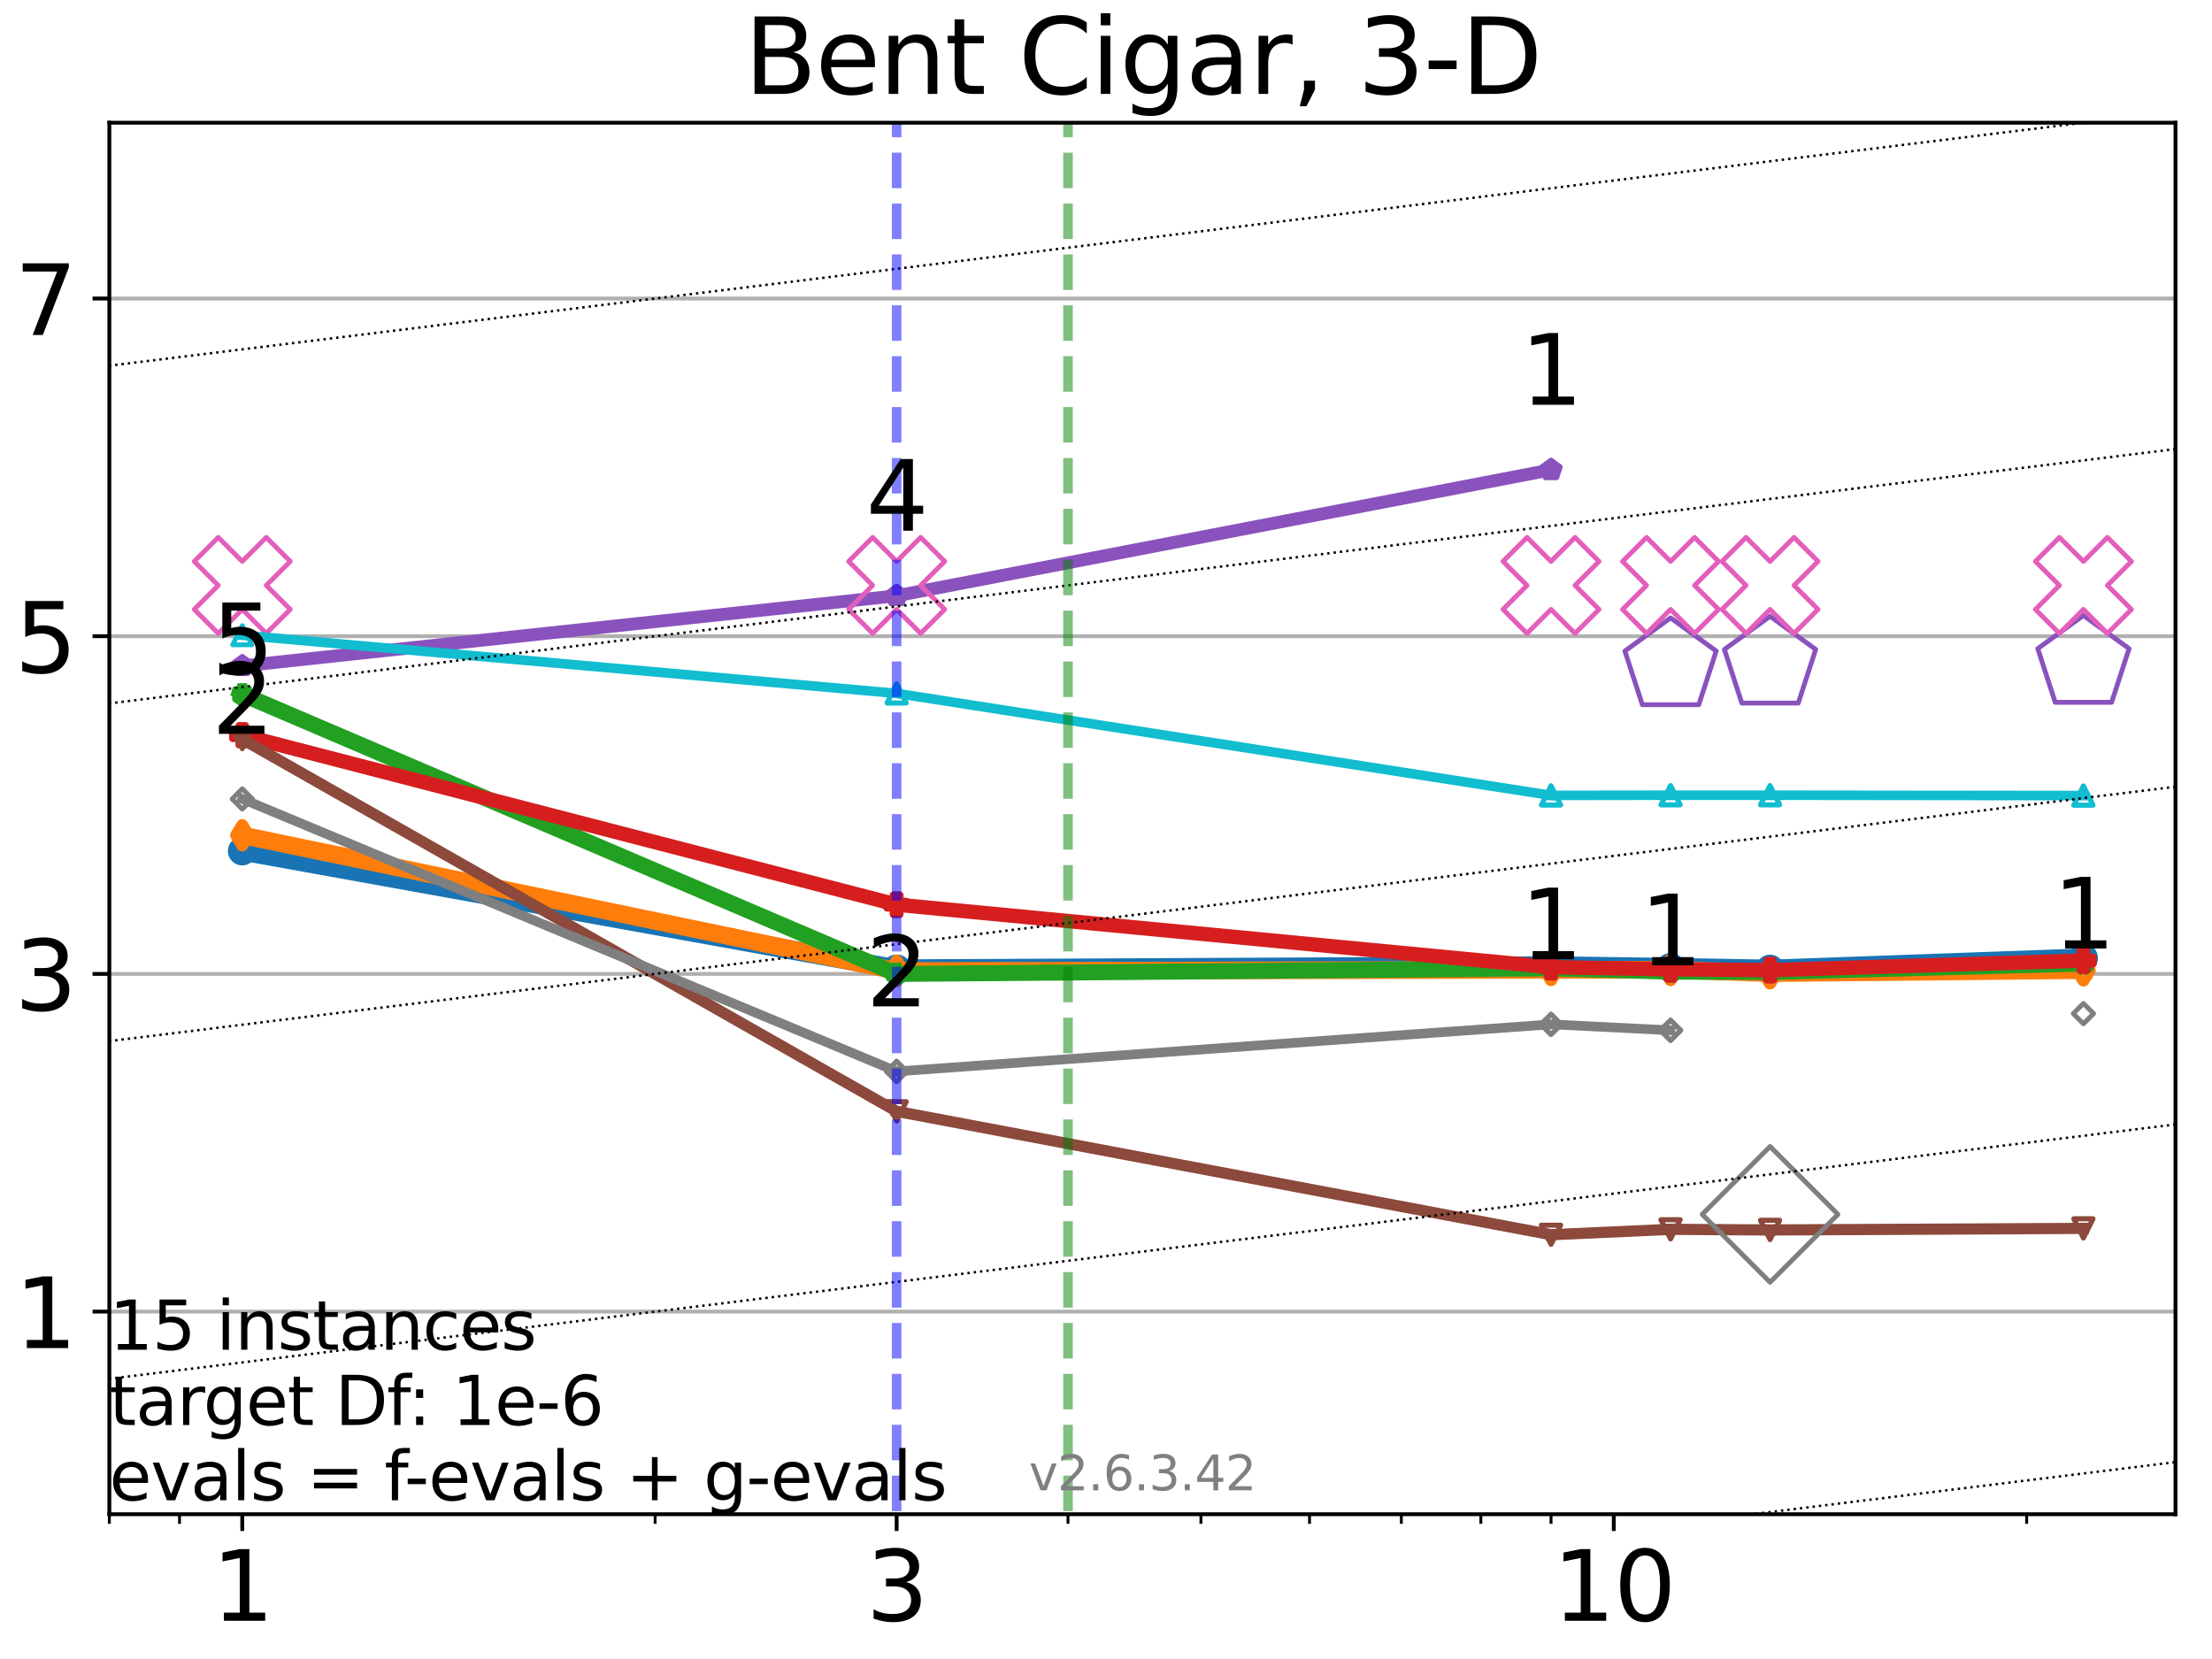 <?xml version="1.0" encoding="utf-8" standalone="no"?>
<!DOCTYPE svg PUBLIC "-//W3C//DTD SVG 1.1//EN"
  "http://www.w3.org/Graphics/SVG/1.1/DTD/svg11.dtd">
<svg xmlns:xlink="http://www.w3.org/1999/xlink" width="460.8pt" height="345.6pt" viewBox="0 0 460.8 345.6" xmlns="http://www.w3.org/2000/svg" version="1.1">
 <defs>
  <style type="text/css">*{stroke-linejoin: round; stroke-linecap: butt}</style>
 </defs>
 <g id="figure_1">
  <g id="patch_1">
   <path d="M 0 345.6 
L 460.8 345.6 
L 460.8 0 
L 0 0 
z
" style="fill: #ffffff"/>
  </g>
  <g id="axes_1">
   <g id="patch_2">
    <path d="M 22.78 315.44 
L 453.192 315.44 
L 453.192 25.56 
L 22.78 25.56 
z
" style="fill: #ffffff"/>
   </g>
   <g id="matplotlib.axis_1">
    <g id="xtick_1">
     <g id="line2d_1">
      <defs>
       <path id="meb39984632" d="M 0 0 
L 0 3.5 
" style="stroke: #000000; stroke-width: 0.8"/>
      </defs>
      <g>
       <use xlink:href="#meb39984632" x="50.468" y="315.44" style="stroke: #000000; stroke-width: 0.8"/>
      </g>
     </g>
     <g id="text_1">
      <!-- 1 -->
      <g transform="translate(44.106 337.637)scale(0.2 -0.2)">
       <defs>
        <path id="DejaVuSans-31" d="M 794 531 
L 1825 531 
L 1825 4091 
L 703 3866 
L 703 4441 
L 1819 4666 
L 2450 4666 
L 2450 531 
L 3481 531 
L 3481 0 
L 794 0 
L 794 531 
z
" transform="scale(0.016)"/>
       </defs>
       <use xlink:href="#DejaVuSans-31"/>
      </g>
     </g>
    </g>
    <g id="xtick_2">
     <g id="line2d_2">
      <g>
       <use xlink:href="#meb39984632" x="186.788" y="315.44" style="stroke: #000000; stroke-width: 0.8"/>
      </g>
     </g>
     <g id="text_2">
      <!-- 3 -->
      <g transform="translate(180.425 337.637)scale(0.2 -0.2)">
       <defs>
        <path id="DejaVuSans-33" d="M 2597 2516 
Q 3050 2419 3304 2112 
Q 3559 1806 3559 1356 
Q 3559 666 3084 287 
Q 2609 -91 1734 -91 
Q 1441 -91 1130 -33 
Q 819 25 488 141 
L 488 750 
Q 750 597 1062 519 
Q 1375 441 1716 441 
Q 2309 441 2620 675 
Q 2931 909 2931 1356 
Q 2931 1769 2642 2001 
Q 2353 2234 1838 2234 
L 1294 2234 
L 1294 2753 
L 1863 2753 
Q 2328 2753 2575 2939 
Q 2822 3125 2822 3475 
Q 2822 3834 2567 4026 
Q 2313 4219 1838 4219 
Q 1578 4219 1281 4162 
Q 984 4106 628 3988 
L 628 4550 
Q 988 4650 1302 4700 
Q 1616 4750 1894 4750 
Q 2613 4750 3031 4423 
Q 3450 4097 3450 3541 
Q 3450 3153 3228 2886 
Q 3006 2619 2597 2516 
z
" transform="scale(0.016)"/>
       </defs>
       <use xlink:href="#DejaVuSans-33"/>
      </g>
     </g>
    </g>
    <g id="xtick_3">
     <g id="line2d_3">
      <g>
       <use xlink:href="#meb39984632" x="336.18" y="315.44" style="stroke: #000000; stroke-width: 0.8"/>
      </g>
     </g>
     <g id="text_3">
      <!-- 10 -->
      <g transform="translate(323.455 337.637)scale(0.2 -0.2)">
       <defs>
        <path id="DejaVuSans-30" d="M 2034 4250 
Q 1547 4250 1301 3770 
Q 1056 3291 1056 2328 
Q 1056 1369 1301 889 
Q 1547 409 2034 409 
Q 2525 409 2770 889 
Q 3016 1369 3016 2328 
Q 3016 3291 2770 3770 
Q 2525 4250 2034 4250 
z
M 2034 4750 
Q 2819 4750 3233 4129 
Q 3647 3509 3647 2328 
Q 3647 1150 3233 529 
Q 2819 -91 2034 -91 
Q 1250 -91 836 529 
Q 422 1150 422 2328 
Q 422 3509 836 4129 
Q 1250 4750 2034 4750 
z
" transform="scale(0.016)"/>
       </defs>
       <use xlink:href="#DejaVuSans-31"/>
       <use xlink:href="#DejaVuSans-30" x="63.623"/>
      </g>
     </g>
    </g>
    <g id="xtick_4">
     <g id="line2d_4">
      <defs>
       <path id="me055f3f92c" d="M 0 0 
L 0 2 
" style="stroke: #000000; stroke-width: 0.6"/>
      </defs>
      <g>
       <use xlink:href="#me055f3f92c" x="22.78" y="315.44" style="stroke: #000000; stroke-width: 0.6"/>
      </g>
     </g>
    </g>
    <g id="xtick_5">
     <g id="line2d_5">
      <g>
       <use xlink:href="#me055f3f92c" x="37.395" y="315.44" style="stroke: #000000; stroke-width: 0.6"/>
      </g>
     </g>
    </g>
    <g id="xtick_6">
     <g id="line2d_6">
      <g>
       <use xlink:href="#me055f3f92c" x="136.476" y="315.44" style="stroke: #000000; stroke-width: 0.6"/>
      </g>
     </g>
    </g>
    <g id="xtick_7">
     <g id="line2d_7">
      <g>
       <use xlink:href="#me055f3f92c" x="222.484" y="315.44" style="stroke: #000000; stroke-width: 0.6"/>
      </g>
     </g>
    </g>
    <g id="xtick_8">
     <g id="line2d_8">
      <g>
       <use xlink:href="#me055f3f92c" x="250.173" y="315.44" style="stroke: #000000; stroke-width: 0.6"/>
      </g>
     </g>
    </g>
    <g id="xtick_9">
     <g id="line2d_9">
      <g>
       <use xlink:href="#me055f3f92c" x="272.796" y="315.44" style="stroke: #000000; stroke-width: 0.6"/>
      </g>
     </g>
    </g>
    <g id="xtick_10">
     <g id="line2d_10">
      <g>
       <use xlink:href="#me055f3f92c" x="291.923" y="315.44" style="stroke: #000000; stroke-width: 0.6"/>
      </g>
     </g>
    </g>
    <g id="xtick_11">
     <g id="line2d_11">
      <g>
       <use xlink:href="#me055f3f92c" x="308.492" y="315.44" style="stroke: #000000; stroke-width: 0.6"/>
      </g>
     </g>
    </g>
    <g id="xtick_12">
     <g id="line2d_12">
      <g>
       <use xlink:href="#me055f3f92c" x="323.107" y="315.44" style="stroke: #000000; stroke-width: 0.6"/>
      </g>
     </g>
    </g>
    <g id="xtick_13">
     <g id="line2d_13">
      <g>
       <use xlink:href="#me055f3f92c" x="422.188" y="315.44" style="stroke: #000000; stroke-width: 0.6"/>
      </g>
     </g>
    </g>
   </g>
   <g id="matplotlib.axis_2">
    <g id="ytick_1">
     <g id="line2d_14">
      <path d="M 22.78 273.232 
L 453.192 273.232 
" clip-path="url(#p621b447b9b)" style="fill: none; stroke: #b0b0b0; stroke-width: 0.8; stroke-linecap: square"/>
     </g>
     <g id="line2d_15">
      <defs>
       <path id="mbc3f4405ce" d="M 0 0 
L -3.5 0 
" style="stroke: #000000; stroke-width: 0.8"/>
      </defs>
      <g>
       <use xlink:href="#mbc3f4405ce" x="22.78" y="273.232" style="stroke: #000000; stroke-width: 0.8"/>
      </g>
     </g>
     <g id="text_4">
      <!-- 1 -->
      <g transform="translate(3.055 280.83)scale(0.2 -0.2)">
       <use xlink:href="#DejaVuSans-31"/>
      </g>
     </g>
    </g>
    <g id="ytick_2">
     <g id="line2d_16">
      <path d="M 22.78 202.884 
L 453.192 202.884 
" clip-path="url(#p621b447b9b)" style="fill: none; stroke: #b0b0b0; stroke-width: 0.8; stroke-linecap: square"/>
     </g>
     <g id="line2d_17">
      <g>
       <use xlink:href="#mbc3f4405ce" x="22.78" y="202.884" style="stroke: #000000; stroke-width: 0.8"/>
      </g>
     </g>
     <g id="text_5">
      <!-- 3 -->
      <g transform="translate(3.055 210.483)scale(0.2 -0.2)">
       <use xlink:href="#DejaVuSans-33"/>
      </g>
     </g>
    </g>
    <g id="ytick_3">
     <g id="line2d_18">
      <path d="M 22.78 132.537 
L 453.192 132.537 
" clip-path="url(#p621b447b9b)" style="fill: none; stroke: #b0b0b0; stroke-width: 0.8; stroke-linecap: square"/>
     </g>
     <g id="line2d_19">
      <g>
       <use xlink:href="#mbc3f4405ce" x="22.78" y="132.537" style="stroke: #000000; stroke-width: 0.8"/>
      </g>
     </g>
     <g id="text_6">
      <!-- 5 -->
      <g transform="translate(3.055 140.135)scale(0.2 -0.2)">
       <defs>
        <path id="DejaVuSans-35" d="M 691 4666 
L 3169 4666 
L 3169 4134 
L 1269 4134 
L 1269 2991 
Q 1406 3038 1543 3061 
Q 1681 3084 1819 3084 
Q 2600 3084 3056 2656 
Q 3513 2228 3513 1497 
Q 3513 744 3044 326 
Q 2575 -91 1722 -91 
Q 1428 -91 1123 -41 
Q 819 9 494 109 
L 494 744 
Q 775 591 1075 516 
Q 1375 441 1709 441 
Q 2250 441 2565 725 
Q 2881 1009 2881 1497 
Q 2881 1984 2565 2268 
Q 2250 2553 1709 2553 
Q 1456 2553 1204 2497 
Q 953 2441 691 2322 
L 691 4666 
z
" transform="scale(0.016)"/>
       </defs>
       <use xlink:href="#DejaVuSans-35"/>
      </g>
     </g>
    </g>
    <g id="ytick_4">
     <g id="line2d_20">
      <path d="M 22.78 62.19 
L 453.192 62.19 
" clip-path="url(#p621b447b9b)" style="fill: none; stroke: #b0b0b0; stroke-width: 0.8; stroke-linecap: square"/>
     </g>
     <g id="line2d_21">
      <g>
       <use xlink:href="#mbc3f4405ce" x="22.78" y="62.19" style="stroke: #000000; stroke-width: 0.8"/>
      </g>
     </g>
     <g id="text_7">
      <!-- 7 -->
      <g transform="translate(3.055 69.788)scale(0.2 -0.2)">
       <defs>
        <path id="DejaVuSans-37" d="M 525 4666 
L 3525 4666 
L 3525 4397 
L 1831 0 
L 1172 0 
L 2766 4134 
L 525 4134 
L 525 4666 
z
" transform="scale(0.016)"/>
       </defs>
       <use xlink:href="#DejaVuSans-37"/>
      </g>
     </g>
    </g>
   </g>
   <g id="line2d_22">
    <path d="M 50.468 177.285 
L 186.788 201.852 
" clip-path="url(#p621b447b9b)" style="fill: none; stroke: #1874b4; stroke-width: 4; stroke-linecap: square"/>
    <defs>
     <path id="mb8291c4fd7" d="M 0 1.5 
C 0.398 1.5 0.779 1.342 1.061 1.061 
C 1.342 0.779 1.5 0.398 1.5 0 
C 1.5 -0.398 1.342 -0.779 1.061 -1.061 
C 0.779 -1.342 0.398 -1.5 0 -1.5 
C -0.398 -1.5 -0.779 -1.342 -1.061 -1.061 
C -1.342 -0.779 -1.5 -0.398 -1.5 0 
C -1.5 0.398 -1.342 0.779 -1.061 1.061 
C -0.779 1.342 -0.398 1.5 0 1.5 
z
" style="stroke: #1874b4; stroke-width: 3"/>
    </defs>
    <g clip-path="url(#p621b447b9b)">
     <use xlink:href="#mb8291c4fd7" x="50.468" y="177.285" style="fill-opacity: 0; stroke: #1874b4; stroke-width: 3"/>
     <use xlink:href="#mb8291c4fd7" x="186.788" y="201.852" style="fill-opacity: 0; stroke: #1874b4; stroke-width: 3"/>
    </g>
   </g>
   <g id="line2d_23">
    <path d="M 186.788 201.852 
L 323.107 201.206 
" clip-path="url(#p621b447b9b)" style="fill: none; stroke: #1874b4; stroke-width: 4; stroke-linecap: square"/>
    <g clip-path="url(#p621b447b9b)">
     <use xlink:href="#mb8291c4fd7" x="186.788" y="201.852" style="fill-opacity: 0; stroke: #1874b4; stroke-width: 3"/>
     <use xlink:href="#mb8291c4fd7" x="323.107" y="201.206" style="fill-opacity: 0; stroke: #1874b4; stroke-width: 3"/>
    </g>
   </g>
   <g id="line2d_24">
    <path d="M 323.107 201.206 
L 348.007 201.551 
" clip-path="url(#p621b447b9b)" style="fill: none; stroke: #1874b4; stroke-width: 4; stroke-linecap: square"/>
    <g clip-path="url(#p621b447b9b)">
     <use xlink:href="#mb8291c4fd7" x="323.107" y="201.206" style="fill-opacity: 0; stroke: #1874b4; stroke-width: 3"/>
     <use xlink:href="#mb8291c4fd7" x="348.007" y="201.551" style="fill-opacity: 0; stroke: #1874b4; stroke-width: 3"/>
    </g>
   </g>
   <g id="line2d_25">
    <path d="M 348.007 201.551 
L 368.735 201.911 
" clip-path="url(#p621b447b9b)" style="fill: none; stroke: #1874b4; stroke-width: 4; stroke-linecap: square"/>
    <g clip-path="url(#p621b447b9b)">
     <use xlink:href="#mb8291c4fd7" x="348.007" y="201.551" style="fill-opacity: 0; stroke: #1874b4; stroke-width: 3"/>
     <use xlink:href="#mb8291c4fd7" x="368.735" y="201.911" style="fill-opacity: 0; stroke: #1874b4; stroke-width: 3"/>
    </g>
   </g>
   <g id="line2d_26">
    <path d="M 368.735 201.911 
L 434.015 199.576 
" clip-path="url(#p621b447b9b)" style="fill: none; stroke: #1874b4; stroke-width: 4; stroke-linecap: square"/>
    <g clip-path="url(#p621b447b9b)">
     <use xlink:href="#mb8291c4fd7" x="368.735" y="201.911" style="fill-opacity: 0; stroke: #1874b4; stroke-width: 3"/>
     <use xlink:href="#mb8291c4fd7" x="434.015" y="199.576" style="fill-opacity: 0; stroke: #1874b4; stroke-width: 3"/>
    </g>
   </g>
   <g id="line2d_27">
    <path d="M 434.015 199.576 
" clip-path="url(#p621b447b9b)" style="fill: none; stroke: #1874b4; stroke-width: 4; stroke-linecap: square"/>
    <g clip-path="url(#p621b447b9b)">
     <use xlink:href="#mb8291c4fd7" x="434.015" y="199.576" style="fill-opacity: 0; stroke: #1874b4; stroke-width: 3"/>
    </g>
   </g>
   <g id="line2d_28"/>
   <g id="line2d_29">
    <path d="M 50.468 174.01 
L 186.788 202.282 
" clip-path="url(#p621b447b9b)" style="fill: none; stroke: #ff7d0b; stroke-width: 3.667; stroke-linecap: square"/>
    <defs>
     <path id="md1a8d2b155" d="M 0 2.121 
L 1.273 0 
L 0 -2.121 
L -1.273 0 
z
" style="stroke: #ff7d0b; stroke-width: 2.5; stroke-linejoin: miter"/>
    </defs>
    <g clip-path="url(#p621b447b9b)">
     <use xlink:href="#md1a8d2b155" x="50.468" y="174.01" style="fill-opacity: 0; stroke: #ff7d0b; stroke-width: 2.5; stroke-linejoin: miter"/>
     <use xlink:href="#md1a8d2b155" x="186.788" y="202.282" style="fill-opacity: 0; stroke: #ff7d0b; stroke-width: 2.5; stroke-linejoin: miter"/>
    </g>
   </g>
   <g id="line2d_30">
    <path d="M 186.788 202.282 
L 323.107 202.03 
" clip-path="url(#p621b447b9b)" style="fill: none; stroke: #ff7d0b; stroke-width: 3.667; stroke-linecap: square"/>
    <g clip-path="url(#p621b447b9b)">
     <use xlink:href="#md1a8d2b155" x="186.788" y="202.282" style="fill-opacity: 0; stroke: #ff7d0b; stroke-width: 2.5; stroke-linejoin: miter"/>
     <use xlink:href="#md1a8d2b155" x="323.107" y="202.03" style="fill-opacity: 0; stroke: #ff7d0b; stroke-width: 2.5; stroke-linejoin: miter"/>
    </g>
   </g>
   <g id="line2d_31">
    <path d="M 323.107 202.03 
L 348.007 202.037 
" clip-path="url(#p621b447b9b)" style="fill: none; stroke: #ff7d0b; stroke-width: 3.667; stroke-linecap: square"/>
    <g clip-path="url(#p621b447b9b)">
     <use xlink:href="#md1a8d2b155" x="323.107" y="202.03" style="fill-opacity: 0; stroke: #ff7d0b; stroke-width: 2.5; stroke-linejoin: miter"/>
     <use xlink:href="#md1a8d2b155" x="348.007" y="202.037" style="fill-opacity: 0; stroke: #ff7d0b; stroke-width: 2.5; stroke-linejoin: miter"/>
    </g>
   </g>
   <g id="line2d_32">
    <path d="M 348.007 202.037 
L 368.735 202.731 
" clip-path="url(#p621b447b9b)" style="fill: none; stroke: #ff7d0b; stroke-width: 3.667; stroke-linecap: square"/>
    <g clip-path="url(#p621b447b9b)">
     <use xlink:href="#md1a8d2b155" x="348.007" y="202.037" style="fill-opacity: 0; stroke: #ff7d0b; stroke-width: 2.5; stroke-linejoin: miter"/>
     <use xlink:href="#md1a8d2b155" x="368.735" y="202.731" style="fill-opacity: 0; stroke: #ff7d0b; stroke-width: 2.5; stroke-linejoin: miter"/>
    </g>
   </g>
   <g id="line2d_33">
    <path d="M 368.735 202.731 
L 434.015 202.1 
" clip-path="url(#p621b447b9b)" style="fill: none; stroke: #ff7d0b; stroke-width: 3.667; stroke-linecap: square"/>
    <g clip-path="url(#p621b447b9b)">
     <use xlink:href="#md1a8d2b155" x="368.735" y="202.731" style="fill-opacity: 0; stroke: #ff7d0b; stroke-width: 2.5; stroke-linejoin: miter"/>
     <use xlink:href="#md1a8d2b155" x="434.015" y="202.1" style="fill-opacity: 0; stroke: #ff7d0b; stroke-width: 2.5; stroke-linejoin: miter"/>
    </g>
   </g>
   <g id="line2d_34">
    <path d="M 434.015 202.1 
" clip-path="url(#p621b447b9b)" style="fill: none; stroke: #ff7d0b; stroke-width: 3.667; stroke-linecap: square"/>
    <g clip-path="url(#p621b447b9b)">
     <use xlink:href="#md1a8d2b155" x="434.015" y="202.1" style="fill-opacity: 0; stroke: #ff7d0b; stroke-width: 2.5; stroke-linejoin: miter"/>
    </g>
   </g>
   <g id="line2d_35"/>
   <g id="line2d_36">
    <path d="M 50.468 144.633 
L 186.788 202.894 
" clip-path="url(#p621b447b9b)" style="fill: none; stroke: #22a022; stroke-width: 3.333; stroke-linecap: square"/>
    <defs>
     <path id="ma63ac33057" d="M 0 -2 
L -0.449 -0.618 
L -1.902 -0.618 
L -0.727 0.236 
L -1.176 1.618 
L -0 0.764 
L 1.176 1.618 
L 0.727 0.236 
L 1.902 -0.618 
L 0.449 -0.618 
z
" style="stroke: #22a022; stroke-width: 2; stroke-linejoin: bevel"/>
    </defs>
    <g clip-path="url(#p621b447b9b)">
     <use xlink:href="#ma63ac33057" x="50.468" y="144.633" style="fill-opacity: 0; stroke: #22a022; stroke-width: 2; stroke-linejoin: bevel"/>
     <use xlink:href="#ma63ac33057" x="186.788" y="202.894" style="fill-opacity: 0; stroke: #22a022; stroke-width: 2; stroke-linejoin: bevel"/>
    </g>
   </g>
   <g id="line2d_37">
    <path d="M 186.788 202.894 
L 323.107 201.722 
" clip-path="url(#p621b447b9b)" style="fill: none; stroke: #22a022; stroke-width: 3.333; stroke-linecap: square"/>
    <g clip-path="url(#p621b447b9b)">
     <use xlink:href="#ma63ac33057" x="186.788" y="202.894" style="fill-opacity: 0; stroke: #22a022; stroke-width: 2; stroke-linejoin: bevel"/>
     <use xlink:href="#ma63ac33057" x="323.107" y="201.722" style="fill-opacity: 0; stroke: #22a022; stroke-width: 2; stroke-linejoin: bevel"/>
    </g>
   </g>
   <g id="line2d_38">
    <path d="M 323.107 201.722 
L 348.007 202.413 
" clip-path="url(#p621b447b9b)" style="fill: none; stroke: #22a022; stroke-width: 3.333; stroke-linecap: square"/>
    <g clip-path="url(#p621b447b9b)">
     <use xlink:href="#ma63ac33057" x="323.107" y="201.722" style="fill-opacity: 0; stroke: #22a022; stroke-width: 2; stroke-linejoin: bevel"/>
     <use xlink:href="#ma63ac33057" x="348.007" y="202.413" style="fill-opacity: 0; stroke: #22a022; stroke-width: 2; stroke-linejoin: bevel"/>
    </g>
   </g>
   <g id="line2d_39">
    <path d="M 348.007 202.413 
L 368.735 202.477 
" clip-path="url(#p621b447b9b)" style="fill: none; stroke: #22a022; stroke-width: 3.333; stroke-linecap: square"/>
    <g clip-path="url(#p621b447b9b)">
     <use xlink:href="#ma63ac33057" x="348.007" y="202.413" style="fill-opacity: 0; stroke: #22a022; stroke-width: 2; stroke-linejoin: bevel"/>
     <use xlink:href="#ma63ac33057" x="368.735" y="202.477" style="fill-opacity: 0; stroke: #22a022; stroke-width: 2; stroke-linejoin: bevel"/>
    </g>
   </g>
   <g id="line2d_40">
    <path d="M 368.735 202.477 
L 434.015 200.713 
" clip-path="url(#p621b447b9b)" style="fill: none; stroke: #22a022; stroke-width: 3.333; stroke-linecap: square"/>
    <g clip-path="url(#p621b447b9b)">
     <use xlink:href="#ma63ac33057" x="368.735" y="202.477" style="fill-opacity: 0; stroke: #22a022; stroke-width: 2; stroke-linejoin: bevel"/>
     <use xlink:href="#ma63ac33057" x="434.015" y="200.713" style="fill-opacity: 0; stroke: #22a022; stroke-width: 2; stroke-linejoin: bevel"/>
    </g>
   </g>
   <g id="line2d_41">
    <path d="M 434.015 200.713 
" clip-path="url(#p621b447b9b)" style="fill: none; stroke: #22a022; stroke-width: 3.333; stroke-linecap: square"/>
    <g clip-path="url(#p621b447b9b)">
     <use xlink:href="#ma63ac33057" x="434.015" y="200.713" style="fill-opacity: 0; stroke: #22a022; stroke-width: 2; stroke-linejoin: bevel"/>
    </g>
   </g>
   <g id="line2d_42"/>
   <g id="line2d_43">
    <path d="M 50.468 153.173 
L 186.788 188.461 
" clip-path="url(#p621b447b9b)" style="fill: none; stroke: #d61e1f; stroke-width: 3; stroke-linecap: square"/>
    <defs>
     <path id="m9ce6eec7f1" d="M -0.667 2 
L 0.667 2 
L 0.667 0.667 
L 2 0.667 
L 2 -0.667 
L 0.667 -0.667 
L 0.667 -2 
L -0.667 -2 
L -0.667 -0.667 
L -2 -0.667 
L -2 0.667 
L -0.667 0.667 
z
" style="stroke: #d61e1f; stroke-width: 1.5; stroke-linejoin: miter"/>
    </defs>
    <g clip-path="url(#p621b447b9b)">
     <use xlink:href="#m9ce6eec7f1" x="50.468" y="153.173" style="fill-opacity: 0; stroke: #d61e1f; stroke-width: 1.5; stroke-linejoin: miter"/>
     <use xlink:href="#m9ce6eec7f1" x="186.788" y="188.461" style="fill-opacity: 0; stroke: #d61e1f; stroke-width: 1.5; stroke-linejoin: miter"/>
    </g>
   </g>
   <g id="line2d_44">
    <path d="M 186.788 188.461 
L 323.107 201.484 
" clip-path="url(#p621b447b9b)" style="fill: none; stroke: #d61e1f; stroke-width: 3; stroke-linecap: square"/>
    <g clip-path="url(#p621b447b9b)">
     <use xlink:href="#m9ce6eec7f1" x="186.788" y="188.461" style="fill-opacity: 0; stroke: #d61e1f; stroke-width: 1.5; stroke-linejoin: miter"/>
     <use xlink:href="#m9ce6eec7f1" x="323.107" y="201.484" style="fill-opacity: 0; stroke: #d61e1f; stroke-width: 1.5; stroke-linejoin: miter"/>
    </g>
   </g>
   <g id="line2d_45">
    <path d="M 323.107 201.484 
L 348.007 201.923 
" clip-path="url(#p621b447b9b)" style="fill: none; stroke: #d61e1f; stroke-width: 3; stroke-linecap: square"/>
    <g clip-path="url(#p621b447b9b)">
     <use xlink:href="#m9ce6eec7f1" x="323.107" y="201.484" style="fill-opacity: 0; stroke: #d61e1f; stroke-width: 1.5; stroke-linejoin: miter"/>
     <use xlink:href="#m9ce6eec7f1" x="348.007" y="201.923" style="fill-opacity: 0; stroke: #d61e1f; stroke-width: 1.5; stroke-linejoin: miter"/>
    </g>
   </g>
   <g id="line2d_46">
    <path d="M 348.007 201.923 
L 368.735 202.099 
" clip-path="url(#p621b447b9b)" style="fill: none; stroke: #d61e1f; stroke-width: 3; stroke-linecap: square"/>
    <g clip-path="url(#p621b447b9b)">
     <use xlink:href="#m9ce6eec7f1" x="348.007" y="201.923" style="fill-opacity: 0; stroke: #d61e1f; stroke-width: 1.5; stroke-linejoin: miter"/>
     <use xlink:href="#m9ce6eec7f1" x="368.735" y="202.099" style="fill-opacity: 0; stroke: #d61e1f; stroke-width: 1.5; stroke-linejoin: miter"/>
    </g>
   </g>
   <g id="line2d_47">
    <path d="M 368.735 202.099 
L 434.015 200.107 
" clip-path="url(#p621b447b9b)" style="fill: none; stroke: #d61e1f; stroke-width: 3; stroke-linecap: square"/>
    <g clip-path="url(#p621b447b9b)">
     <use xlink:href="#m9ce6eec7f1" x="368.735" y="202.099" style="fill-opacity: 0; stroke: #d61e1f; stroke-width: 1.5; stroke-linejoin: miter"/>
     <use xlink:href="#m9ce6eec7f1" x="434.015" y="200.107" style="fill-opacity: 0; stroke: #d61e1f; stroke-width: 1.5; stroke-linejoin: miter"/>
    </g>
   </g>
   <g id="line2d_48">
    <path d="M 434.015 200.107 
" clip-path="url(#p621b447b9b)" style="fill: none; stroke: #d61e1f; stroke-width: 3; stroke-linecap: square"/>
    <g clip-path="url(#p621b447b9b)">
     <use xlink:href="#m9ce6eec7f1" x="434.015" y="200.107" style="fill-opacity: 0; stroke: #d61e1f; stroke-width: 1.5; stroke-linejoin: miter"/>
    </g>
   </g>
   <g id="line2d_49"/>
   <g id="line2d_50">
    <path d="M 50.468 138.719 
L 186.788 124.109 
" clip-path="url(#p621b447b9b)" style="fill: none; stroke: #8a52bd; stroke-width: 2.667; stroke-linecap: square"/>
    <defs>
     <path id="m9dea02e14c" d="M 0 -2 
L -1.902 -0.618 
L -1.176 1.618 
L 1.176 1.618 
L 1.902 -0.618 
z
" style="stroke: #8a52bd; stroke-linejoin: miter"/>
    </defs>
    <g clip-path="url(#p621b447b9b)">
     <use xlink:href="#m9dea02e14c" x="50.468" y="138.719" style="fill-opacity: 0; stroke: #8a52bd; stroke-linejoin: miter"/>
     <use xlink:href="#m9dea02e14c" x="186.788" y="124.109" style="fill-opacity: 0; stroke: #8a52bd; stroke-linejoin: miter"/>
    </g>
   </g>
   <g id="line2d_51">
    <path d="M 186.788 124.109 
L 323.107 97.871 
" clip-path="url(#p621b447b9b)" style="fill: none; stroke: #8a52bd; stroke-width: 2.667; stroke-linecap: square"/>
    <g clip-path="url(#p621b447b9b)">
     <use xlink:href="#m9dea02e14c" x="186.788" y="124.109" style="fill-opacity: 0; stroke: #8a52bd; stroke-linejoin: miter"/>
     <use xlink:href="#m9dea02e14c" x="323.107" y="97.871" style="fill-opacity: 0; stroke: #8a52bd; stroke-linejoin: miter"/>
    </g>
   </g>
   <g id="line2d_52">
    <path d="M 323.107 97.871 
" clip-path="url(#p621b447b9b)" style="fill: none; stroke: #8a52bd; stroke-width: 2.667; stroke-linecap: square"/>
    <g clip-path="url(#p621b447b9b)">
     <use xlink:href="#m9dea02e14c" x="323.107" y="97.871" style="fill-opacity: 0; stroke: #8a52bd; stroke-linejoin: miter"/>
    </g>
   </g>
   <g id="line2d_53">
    <defs>
     <path id="m6ec76d1743" d="M 0 -10 
L -9.511 -3.09 
L -5.878 8.09 
L 5.878 8.09 
L 9.511 -3.09 
z
" style="stroke: #8a52bd; stroke-linejoin: miter"/>
    </defs>
    <g clip-path="url(#p621b447b9b)">
     <use xlink:href="#m6ec76d1743" x="348.007" y="138.715" style="fill-opacity: 0; stroke: #8a52bd; stroke-linejoin: miter"/>
     <use xlink:href="#m6ec76d1743" x="368.735" y="138.379" style="fill-opacity: 0; stroke: #8a52bd; stroke-linejoin: miter"/>
     <use xlink:href="#m6ec76d1743" x="434.015" y="138.21" style="fill-opacity: 0; stroke: #8a52bd; stroke-linejoin: miter"/>
    </g>
   </g>
   <g id="line2d_54"/>
   <g id="line2d_55">
    <path d="M 50.468 153.996 
L 186.788 231.513 
" clip-path="url(#p621b447b9b)" style="fill: none; stroke: #8c493c; stroke-width: 2.333; stroke-linecap: square"/>
    <defs>
     <path id="mccc8eab64a" d="M -0 2 
L 2 -2 
L -2 -2 
z
" style="stroke: #8c493c; stroke-linejoin: miter"/>
    </defs>
    <g clip-path="url(#p621b447b9b)">
     <use xlink:href="#mccc8eab64a" x="50.468" y="153.996" style="fill-opacity: 0; stroke: #8c493c; stroke-linejoin: miter"/>
     <use xlink:href="#mccc8eab64a" x="186.788" y="231.513" style="fill-opacity: 0; stroke: #8c493c; stroke-linejoin: miter"/>
    </g>
   </g>
   <g id="line2d_56">
    <path d="M 186.788 231.513 
L 323.107 257.215 
" clip-path="url(#p621b447b9b)" style="fill: none; stroke: #8c493c; stroke-width: 2.333; stroke-linecap: square"/>
    <g clip-path="url(#p621b447b9b)">
     <use xlink:href="#mccc8eab64a" x="186.788" y="231.513" style="fill-opacity: 0; stroke: #8c493c; stroke-linejoin: miter"/>
     <use xlink:href="#mccc8eab64a" x="323.107" y="257.215" style="fill-opacity: 0; stroke: #8c493c; stroke-linejoin: miter"/>
    </g>
   </g>
   <g id="line2d_57">
    <path d="M 323.107 257.215 
L 348.007 256.092 
" clip-path="url(#p621b447b9b)" style="fill: none; stroke: #8c493c; stroke-width: 2.333; stroke-linecap: square"/>
    <g clip-path="url(#p621b447b9b)">
     <use xlink:href="#mccc8eab64a" x="323.107" y="257.215" style="fill-opacity: 0; stroke: #8c493c; stroke-linejoin: miter"/>
     <use xlink:href="#mccc8eab64a" x="348.007" y="256.092" style="fill-opacity: 0; stroke: #8c493c; stroke-linejoin: miter"/>
    </g>
   </g>
   <g id="line2d_58">
    <path d="M 348.007 256.092 
L 368.735 256.225 
" clip-path="url(#p621b447b9b)" style="fill: none; stroke: #8c493c; stroke-width: 2.333; stroke-linecap: square"/>
    <g clip-path="url(#p621b447b9b)">
     <use xlink:href="#mccc8eab64a" x="348.007" y="256.092" style="fill-opacity: 0; stroke: #8c493c; stroke-linejoin: miter"/>
     <use xlink:href="#mccc8eab64a" x="368.735" y="256.225" style="fill-opacity: 0; stroke: #8c493c; stroke-linejoin: miter"/>
    </g>
   </g>
   <g id="line2d_59">
    <path d="M 368.735 256.225 
L 434.015 255.894 
" clip-path="url(#p621b447b9b)" style="fill: none; stroke: #8c493c; stroke-width: 2.333; stroke-linecap: square"/>
    <g clip-path="url(#p621b447b9b)">
     <use xlink:href="#mccc8eab64a" x="368.735" y="256.225" style="fill-opacity: 0; stroke: #8c493c; stroke-linejoin: miter"/>
     <use xlink:href="#mccc8eab64a" x="434.015" y="255.894" style="fill-opacity: 0; stroke: #8c493c; stroke-linejoin: miter"/>
    </g>
   </g>
   <g id="line2d_60">
    <path d="M 434.015 255.894 
" clip-path="url(#p621b447b9b)" style="fill: none; stroke: #8c493c; stroke-width: 2.333; stroke-linecap: square"/>
    <g clip-path="url(#p621b447b9b)">
     <use xlink:href="#mccc8eab64a" x="434.015" y="255.894" style="fill-opacity: 0; stroke: #8c493c; stroke-linejoin: miter"/>
    </g>
   </g>
   <g id="line2d_61"/>
   <g id="line2d_62">
    <defs>
     <path id="m23e27d6ad4" d="M -5 10 
L 0 5 
L 5 10 
L 10 5 
L 5 0 
L 10 -5 
L 5 -10 
L 0 -5 
L -5 -10 
L -10 -5 
L -5 0 
L -10 5 
z
" style="stroke: #e35fbb; stroke-linejoin: miter"/>
    </defs>
    <g clip-path="url(#p621b447b9b)">
     <use xlink:href="#m23e27d6ad4" x="50.468" y="121.949" style="fill-opacity: 0; stroke: #e35fbb; stroke-linejoin: miter"/>
     <use xlink:href="#m23e27d6ad4" x="186.788" y="121.949" style="fill-opacity: 0; stroke: #e35fbb; stroke-linejoin: miter"/>
     <use xlink:href="#m23e27d6ad4" x="323.107" y="121.949" style="fill-opacity: 0; stroke: #e35fbb; stroke-linejoin: miter"/>
     <use xlink:href="#m23e27d6ad4" x="348.007" y="121.949" style="fill-opacity: 0; stroke: #e35fbb; stroke-linejoin: miter"/>
     <use xlink:href="#m23e27d6ad4" x="368.735" y="121.949" style="fill-opacity: 0; stroke: #e35fbb; stroke-linejoin: miter"/>
     <use xlink:href="#m23e27d6ad4" x="434.015" y="121.949" style="fill-opacity: 0; stroke: #e35fbb; stroke-linejoin: miter"/>
    </g>
   </g>
   <g id="line2d_63"/>
   <g id="line2d_64">
    <path d="M 50.468 132.328 
L 186.788 144.449 
" clip-path="url(#p621b447b9b)" style="fill: none; stroke: #11bdcf; stroke-width: 2; stroke-linecap: square"/>
    <defs>
     <path id="m3c66affc42" d="M 0 -2 
L -2 2 
L 2 2 
z
" style="stroke: #11bdcf; stroke-linejoin: miter"/>
    </defs>
    <g clip-path="url(#p621b447b9b)">
     <use xlink:href="#m3c66affc42" x="50.468" y="132.328" style="fill-opacity: 0; stroke: #11bdcf; stroke-linejoin: miter"/>
     <use xlink:href="#m3c66affc42" x="186.788" y="144.449" style="fill-opacity: 0; stroke: #11bdcf; stroke-linejoin: miter"/>
    </g>
   </g>
   <g id="line2d_65">
    <path d="M 186.788 144.449 
L 323.107 165.692 
" clip-path="url(#p621b447b9b)" style="fill: none; stroke: #11bdcf; stroke-width: 2; stroke-linecap: square"/>
    <g clip-path="url(#p621b447b9b)">
     <use xlink:href="#m3c66affc42" x="186.788" y="144.449" style="fill-opacity: 0; stroke: #11bdcf; stroke-linejoin: miter"/>
     <use xlink:href="#m3c66affc42" x="323.107" y="165.692" style="fill-opacity: 0; stroke: #11bdcf; stroke-linejoin: miter"/>
    </g>
   </g>
   <g id="line2d_66">
    <path d="M 323.107 165.692 
L 348.007 165.657 
" clip-path="url(#p621b447b9b)" style="fill: none; stroke: #11bdcf; stroke-width: 2; stroke-linecap: square"/>
    <g clip-path="url(#p621b447b9b)">
     <use xlink:href="#m3c66affc42" x="323.107" y="165.692" style="fill-opacity: 0; stroke: #11bdcf; stroke-linejoin: miter"/>
     <use xlink:href="#m3c66affc42" x="348.007" y="165.657" style="fill-opacity: 0; stroke: #11bdcf; stroke-linejoin: miter"/>
    </g>
   </g>
   <g id="line2d_67">
    <path d="M 348.007 165.657 
L 368.735 165.656 
" clip-path="url(#p621b447b9b)" style="fill: none; stroke: #11bdcf; stroke-width: 2; stroke-linecap: square"/>
    <g clip-path="url(#p621b447b9b)">
     <use xlink:href="#m3c66affc42" x="348.007" y="165.657" style="fill-opacity: 0; stroke: #11bdcf; stroke-linejoin: miter"/>
     <use xlink:href="#m3c66affc42" x="368.735" y="165.656" style="fill-opacity: 0; stroke: #11bdcf; stroke-linejoin: miter"/>
    </g>
   </g>
   <g id="line2d_68">
    <path d="M 368.735 165.656 
L 434.015 165.731 
" clip-path="url(#p621b447b9b)" style="fill: none; stroke: #11bdcf; stroke-width: 2; stroke-linecap: square"/>
    <g clip-path="url(#p621b447b9b)">
     <use xlink:href="#m3c66affc42" x="368.735" y="165.656" style="fill-opacity: 0; stroke: #11bdcf; stroke-linejoin: miter"/>
     <use xlink:href="#m3c66affc42" x="434.015" y="165.731" style="fill-opacity: 0; stroke: #11bdcf; stroke-linejoin: miter"/>
    </g>
   </g>
   <g id="line2d_69">
    <path d="M 434.015 165.731 
" clip-path="url(#p621b447b9b)" style="fill: none; stroke: #11bdcf; stroke-width: 2; stroke-linecap: square"/>
    <g clip-path="url(#p621b447b9b)">
     <use xlink:href="#m3c66affc42" x="434.015" y="165.731" style="fill-opacity: 0; stroke: #11bdcf; stroke-linejoin: miter"/>
    </g>
   </g>
   <g id="line2d_70"/>
   <g id="line2d_71">
    <path d="M 50.468 166.433 
L 186.788 223.2 
" clip-path="url(#p621b447b9b)" style="fill: none; stroke: #7f7f7f; stroke-width: 2; stroke-linecap: square"/>
    <defs>
     <path id="m68c1e33264" d="M 0 2.121 
L 2.121 0 
L 0 -2.121 
L -2.121 0 
z
" style="stroke: #7f7f7f; stroke-linejoin: miter"/>
    </defs>
    <g clip-path="url(#p621b447b9b)">
     <use xlink:href="#m68c1e33264" x="50.468" y="166.433" style="fill-opacity: 0; stroke: #7f7f7f; stroke-linejoin: miter"/>
     <use xlink:href="#m68c1e33264" x="186.788" y="223.2" style="fill-opacity: 0; stroke: #7f7f7f; stroke-linejoin: miter"/>
    </g>
   </g>
   <g id="line2d_72">
    <path d="M 186.788 223.2 
L 323.107 213.391 
" clip-path="url(#p621b447b9b)" style="fill: none; stroke: #7f7f7f; stroke-width: 2; stroke-linecap: square"/>
    <g clip-path="url(#p621b447b9b)">
     <use xlink:href="#m68c1e33264" x="186.788" y="223.2" style="fill-opacity: 0; stroke: #7f7f7f; stroke-linejoin: miter"/>
     <use xlink:href="#m68c1e33264" x="323.107" y="213.391" style="fill-opacity: 0; stroke: #7f7f7f; stroke-linejoin: miter"/>
    </g>
   </g>
   <g id="line2d_73">
    <path d="M 323.107 213.391 
L 348.007 214.636 
" clip-path="url(#p621b447b9b)" style="fill: none; stroke: #7f7f7f; stroke-width: 2; stroke-linecap: square"/>
    <g clip-path="url(#p621b447b9b)">
     <use xlink:href="#m68c1e33264" x="323.107" y="213.391" style="fill-opacity: 0; stroke: #7f7f7f; stroke-linejoin: miter"/>
     <use xlink:href="#m68c1e33264" x="348.007" y="214.636" style="fill-opacity: 0; stroke: #7f7f7f; stroke-linejoin: miter"/>
    </g>
   </g>
   <g id="line2d_74">
    <path d="M 348.007 214.636 
" clip-path="url(#p621b447b9b)" style="fill: none; stroke: #7f7f7f; stroke-width: 2; stroke-linecap: square"/>
    <g clip-path="url(#p621b447b9b)">
     <use xlink:href="#m68c1e33264" x="348.007" y="214.636" style="fill-opacity: 0; stroke: #7f7f7f; stroke-linejoin: miter"/>
    </g>
   </g>
   <g id="line2d_75">
    <path d="M 434.015 211.153 
" clip-path="url(#p621b447b9b)" style="fill: none; stroke: #7f7f7f; stroke-width: 2; stroke-linecap: square"/>
    <g clip-path="url(#p621b447b9b)">
     <use xlink:href="#m68c1e33264" x="434.015" y="211.153" style="fill-opacity: 0; stroke: #7f7f7f; stroke-linejoin: miter"/>
    </g>
   </g>
   <g id="line2d_76">
    <defs>
     <path id="mc70775cd68" d="M 0 14.142 
L 14.142 0 
L 0 -14.142 
L -14.142 0 
z
" style="stroke: #7f7f7f; stroke-linejoin: miter"/>
    </defs>
    <g clip-path="url(#p621b447b9b)">
     <use xlink:href="#mc70775cd68" x="368.735" y="252.973" style="fill-opacity: 0; stroke: #7f7f7f; stroke-linejoin: miter"/>
    </g>
   </g>
   <g id="line2d_77"/>
   <g id="line2d_78">
    <path d="M 111.936 346.6 
L 461.8 303.529 
" clip-path="url(#p621b447b9b)" style="fill: none; stroke-dasharray: 0.5,0.825; stroke-dashoffset: 0; stroke: #000000; stroke-width: 0.5"/>
   </g>
   <g id="line2d_79">
    <path d="M -1 290.156 
L 461.8 233.181 
" clip-path="url(#p621b447b9b)" style="fill: none; stroke-dasharray: 0.5,0.825; stroke-dashoffset: 0; stroke: #000000; stroke-width: 0.5"/>
   </g>
   <g id="line2d_80">
    <path d="M -1 219.809 
L 461.8 162.834 
" clip-path="url(#p621b447b9b)" style="fill: none; stroke-dasharray: 0.5,0.825; stroke-dashoffset: 0; stroke: #000000; stroke-width: 0.5"/>
   </g>
   <g id="line2d_81">
    <path d="M -1 149.461 
L 461.8 92.487 
" clip-path="url(#p621b447b9b)" style="fill: none; stroke-dasharray: 0.5,0.825; stroke-dashoffset: 0; stroke: #000000; stroke-width: 0.5"/>
   </g>
   <g id="line2d_82">
    <path d="M -1 79.114 
L 461.8 22.139 
" clip-path="url(#p621b447b9b)" style="fill: none; stroke-dasharray: 0.5,0.825; stroke-dashoffset: 0; stroke: #000000; stroke-width: 0.5"/>
   </g>
   <g id="LineCollection_1">
    <path d="M 186.788 346.6 
L 186.788 25.56 
" clip-path="url(#p621b447b9b)" style="fill: none; stroke-dasharray: 7.4,3.2; stroke-dashoffset: 0; stroke: #0000ff; stroke-opacity: 0.5; stroke-width: 2"/>
   </g>
   <g id="LineCollection_2">
    <path d="M 222.484 346.6 
L 222.484 25.56 
" clip-path="url(#p621b447b9b)" style="fill: none; stroke-dasharray: 7.4,3.2; stroke-dashoffset: 0; stroke: #008000; stroke-opacity: 0.5; stroke-width: 2"/>
   </g>
   <g id="patch_3">
    <path d="M 22.78 315.44 
L 22.78 25.56 
" style="fill: none; stroke: #000000; stroke-width: 0.8; stroke-linejoin: miter; stroke-linecap: square"/>
   </g>
   <g id="patch_4">
    <path d="M 453.192 315.44 
L 453.192 25.56 
" style="fill: none; stroke: #000000; stroke-width: 0.8; stroke-linejoin: miter; stroke-linecap: square"/>
   </g>
   <g id="patch_5">
    <path d="M 22.78 315.44 
L 453.192 315.44 
" style="fill: none; stroke: #000000; stroke-width: 0.8; stroke-linejoin: miter; stroke-linecap: square"/>
   </g>
   <g id="patch_6">
    <path d="M 22.78 25.56 
L 453.192 25.56 
" style="fill: none; stroke: #000000; stroke-width: 0.8; stroke-linejoin: miter; stroke-linecap: square"/>
   </g>
   <g id="text_8">
    <!-- 4 -->
    <g transform="translate(180.425 110.552)scale(0.2 -0.2)">
     <defs>
      <path id="DejaVuSans-34" d="M 2419 4116 
L 825 1625 
L 2419 1625 
L 2419 4116 
z
M 2253 4666 
L 3047 4666 
L 3047 1625 
L 3713 1625 
L 3713 1100 
L 3047 1100 
L 3047 0 
L 2419 0 
L 2419 1100 
L 313 1100 
L 313 1709 
L 2253 4666 
z
" transform="scale(0.016)"/>
     </defs>
     <use xlink:href="#DejaVuSans-34"/>
    </g>
   </g>
   <g id="text_9">
    <!-- 1 -->
    <g transform="translate(316.744 84.314)scale(0.2 -0.2)">
     <use xlink:href="#DejaVuSans-31"/>
    </g>
   </g>
   <g id="text_10">
    <!-- 5 -->
    <g transform="translate(44.106 140.439)scale(0.2 -0.2)">
     <use xlink:href="#DejaVuSans-35"/>
    </g>
   </g>
   <g id="text_11">
    <!-- 2 -->
    <g transform="translate(44.106 152.877)scale(0.2 -0.2)">
     <defs>
      <path id="DejaVuSans-32" d="M 1228 531 
L 3431 531 
L 3431 0 
L 469 0 
L 469 531 
Q 828 903 1448 1529 
Q 2069 2156 2228 2338 
Q 2531 2678 2651 2914 
Q 2772 3150 2772 3378 
Q 2772 3750 2511 3984 
Q 2250 4219 1831 4219 
Q 1534 4219 1204 4116 
Q 875 4013 500 3803 
L 500 4441 
Q 881 4594 1212 4672 
Q 1544 4750 1819 4750 
Q 2544 4750 2975 4387 
Q 3406 4025 3406 3419 
Q 3406 3131 3298 2873 
Q 3191 2616 2906 2266 
Q 2828 2175 2409 1742 
Q 1991 1309 1228 531 
z
" transform="scale(0.016)"/>
     </defs>
     <use xlink:href="#DejaVuSans-32"/>
    </g>
   </g>
   <g id="text_12">
    <!-- 2 -->
    <g transform="translate(180.425 209.643)scale(0.2 -0.2)">
     <use xlink:href="#DejaVuSans-32"/>
    </g>
   </g>
   <g id="text_13">
    <!-- 1 -->
    <g transform="translate(316.744 199.835)scale(0.2 -0.2)">
     <use xlink:href="#DejaVuSans-31"/>
    </g>
   </g>
   <g id="text_14">
    <!-- 1 -->
    <g transform="translate(341.644 201.079)scale(0.2 -0.2)">
     <use xlink:href="#DejaVuSans-31"/>
    </g>
   </g>
   <g id="text_15">
    <!-- 1 -->
    <g transform="translate(427.652 197.596)scale(0.2 -0.2)">
     <use xlink:href="#DejaVuSans-31"/>
    </g>
   </g>
   <g id="text_16">
    <!-- 15 instances -->
    <g transform="translate(22.78 281.175)scale(0.14 -0.14)">
     <defs>
      <path id="DejaVuSans-20" transform="scale(0.016)"/>
      <path id="DejaVuSans-69" d="M 603 3500 
L 1178 3500 
L 1178 0 
L 603 0 
L 603 3500 
z
M 603 4863 
L 1178 4863 
L 1178 4134 
L 603 4134 
L 603 4863 
z
" transform="scale(0.016)"/>
      <path id="DejaVuSans-6e" d="M 3513 2113 
L 3513 0 
L 2938 0 
L 2938 2094 
Q 2938 2591 2744 2837 
Q 2550 3084 2163 3084 
Q 1697 3084 1428 2787 
Q 1159 2491 1159 1978 
L 1159 0 
L 581 0 
L 581 3500 
L 1159 3500 
L 1159 2956 
Q 1366 3272 1645 3428 
Q 1925 3584 2291 3584 
Q 2894 3584 3203 3211 
Q 3513 2838 3513 2113 
z
" transform="scale(0.016)"/>
      <path id="DejaVuSans-73" d="M 2834 3397 
L 2834 2853 
Q 2591 2978 2328 3040 
Q 2066 3103 1784 3103 
Q 1356 3103 1142 2972 
Q 928 2841 928 2578 
Q 928 2378 1081 2264 
Q 1234 2150 1697 2047 
L 1894 2003 
Q 2506 1872 2764 1633 
Q 3022 1394 3022 966 
Q 3022 478 2636 193 
Q 2250 -91 1575 -91 
Q 1294 -91 989 -36 
Q 684 19 347 128 
L 347 722 
Q 666 556 975 473 
Q 1284 391 1588 391 
Q 1994 391 2212 530 
Q 2431 669 2431 922 
Q 2431 1156 2273 1281 
Q 2116 1406 1581 1522 
L 1381 1569 
Q 847 1681 609 1914 
Q 372 2147 372 2553 
Q 372 3047 722 3315 
Q 1072 3584 1716 3584 
Q 2034 3584 2315 3537 
Q 2597 3491 2834 3397 
z
" transform="scale(0.016)"/>
      <path id="DejaVuSans-74" d="M 1172 4494 
L 1172 3500 
L 2356 3500 
L 2356 3053 
L 1172 3053 
L 1172 1153 
Q 1172 725 1289 603 
Q 1406 481 1766 481 
L 2356 481 
L 2356 0 
L 1766 0 
Q 1100 0 847 248 
Q 594 497 594 1153 
L 594 3053 
L 172 3053 
L 172 3500 
L 594 3500 
L 594 4494 
L 1172 4494 
z
" transform="scale(0.016)"/>
      <path id="DejaVuSans-61" d="M 2194 1759 
Q 1497 1759 1228 1600 
Q 959 1441 959 1056 
Q 959 750 1161 570 
Q 1363 391 1709 391 
Q 2188 391 2477 730 
Q 2766 1069 2766 1631 
L 2766 1759 
L 2194 1759 
z
M 3341 1997 
L 3341 0 
L 2766 0 
L 2766 531 
Q 2569 213 2275 61 
Q 1981 -91 1556 -91 
Q 1019 -91 701 211 
Q 384 513 384 1019 
Q 384 1609 779 1909 
Q 1175 2209 1959 2209 
L 2766 2209 
L 2766 2266 
Q 2766 2663 2505 2880 
Q 2244 3097 1772 3097 
Q 1472 3097 1187 3025 
Q 903 2953 641 2809 
L 641 3341 
Q 956 3463 1253 3523 
Q 1550 3584 1831 3584 
Q 2591 3584 2966 3190 
Q 3341 2797 3341 1997 
z
" transform="scale(0.016)"/>
      <path id="DejaVuSans-63" d="M 3122 3366 
L 3122 2828 
Q 2878 2963 2633 3030 
Q 2388 3097 2138 3097 
Q 1578 3097 1268 2742 
Q 959 2388 959 1747 
Q 959 1106 1268 751 
Q 1578 397 2138 397 
Q 2388 397 2633 464 
Q 2878 531 3122 666 
L 3122 134 
Q 2881 22 2623 -34 
Q 2366 -91 2075 -91 
Q 1284 -91 818 406 
Q 353 903 353 1747 
Q 353 2603 823 3093 
Q 1294 3584 2113 3584 
Q 2378 3584 2631 3529 
Q 2884 3475 3122 3366 
z
" transform="scale(0.016)"/>
      <path id="DejaVuSans-65" d="M 3597 1894 
L 3597 1613 
L 953 1613 
Q 991 1019 1311 708 
Q 1631 397 2203 397 
Q 2534 397 2845 478 
Q 3156 559 3463 722 
L 3463 178 
Q 3153 47 2828 -22 
Q 2503 -91 2169 -91 
Q 1331 -91 842 396 
Q 353 884 353 1716 
Q 353 2575 817 3079 
Q 1281 3584 2069 3584 
Q 2775 3584 3186 3129 
Q 3597 2675 3597 1894 
z
M 3022 2063 
Q 3016 2534 2758 2815 
Q 2500 3097 2075 3097 
Q 1594 3097 1305 2825 
Q 1016 2553 972 2059 
L 3022 2063 
z
" transform="scale(0.016)"/>
     </defs>
     <use xlink:href="#DejaVuSans-31"/>
     <use xlink:href="#DejaVuSans-35" x="63.623"/>
     <use xlink:href="#DejaVuSans-20" x="127.246"/>
     <use xlink:href="#DejaVuSans-69" x="159.033"/>
     <use xlink:href="#DejaVuSans-6e" x="186.816"/>
     <use xlink:href="#DejaVuSans-73" x="250.195"/>
     <use xlink:href="#DejaVuSans-74" x="302.295"/>
     <use xlink:href="#DejaVuSans-61" x="341.504"/>
     <use xlink:href="#DejaVuSans-6e" x="402.783"/>
     <use xlink:href="#DejaVuSans-63" x="466.162"/>
     <use xlink:href="#DejaVuSans-65" x="521.143"/>
     <use xlink:href="#DejaVuSans-73" x="582.666"/>
    </g>
    <!-- target Df: 1e-6 -->
    <g transform="translate(22.78 296.851)scale(0.14 -0.14)">
     <defs>
      <path id="DejaVuSans-72" d="M 2631 2963 
Q 2534 3019 2420 3045 
Q 2306 3072 2169 3072 
Q 1681 3072 1420 2755 
Q 1159 2438 1159 1844 
L 1159 0 
L 581 0 
L 581 3500 
L 1159 3500 
L 1159 2956 
Q 1341 3275 1631 3429 
Q 1922 3584 2338 3584 
Q 2397 3584 2469 3576 
Q 2541 3569 2628 3553 
L 2631 2963 
z
" transform="scale(0.016)"/>
      <path id="DejaVuSans-67" d="M 2906 1791 
Q 2906 2416 2648 2759 
Q 2391 3103 1925 3103 
Q 1463 3103 1205 2759 
Q 947 2416 947 1791 
Q 947 1169 1205 825 
Q 1463 481 1925 481 
Q 2391 481 2648 825 
Q 2906 1169 2906 1791 
z
M 3481 434 
Q 3481 -459 3084 -895 
Q 2688 -1331 1869 -1331 
Q 1566 -1331 1297 -1286 
Q 1028 -1241 775 -1147 
L 775 -588 
Q 1028 -725 1275 -790 
Q 1522 -856 1778 -856 
Q 2344 -856 2625 -561 
Q 2906 -266 2906 331 
L 2906 616 
Q 2728 306 2450 153 
Q 2172 0 1784 0 
Q 1141 0 747 490 
Q 353 981 353 1791 
Q 353 2603 747 3093 
Q 1141 3584 1784 3584 
Q 2172 3584 2450 3431 
Q 2728 3278 2906 2969 
L 2906 3500 
L 3481 3500 
L 3481 434 
z
" transform="scale(0.016)"/>
      <path id="DejaVuSans-44" d="M 1259 4147 
L 1259 519 
L 2022 519 
Q 2988 519 3436 956 
Q 3884 1394 3884 2338 
Q 3884 3275 3436 3711 
Q 2988 4147 2022 4147 
L 1259 4147 
z
M 628 4666 
L 1925 4666 
Q 3281 4666 3915 4102 
Q 4550 3538 4550 2338 
Q 4550 1131 3912 565 
Q 3275 0 1925 0 
L 628 0 
L 628 4666 
z
" transform="scale(0.016)"/>
      <path id="DejaVuSans-66" d="M 2375 4863 
L 2375 4384 
L 1825 4384 
Q 1516 4384 1395 4259 
Q 1275 4134 1275 3809 
L 1275 3500 
L 2222 3500 
L 2222 3053 
L 1275 3053 
L 1275 0 
L 697 0 
L 697 3053 
L 147 3053 
L 147 3500 
L 697 3500 
L 697 3744 
Q 697 4328 969 4595 
Q 1241 4863 1831 4863 
L 2375 4863 
z
" transform="scale(0.016)"/>
      <path id="DejaVuSans-3a" d="M 750 794 
L 1409 794 
L 1409 0 
L 750 0 
L 750 794 
z
M 750 3309 
L 1409 3309 
L 1409 2516 
L 750 2516 
L 750 3309 
z
" transform="scale(0.016)"/>
      <path id="DejaVuSans-2d" d="M 313 2009 
L 1997 2009 
L 1997 1497 
L 313 1497 
L 313 2009 
z
" transform="scale(0.016)"/>
      <path id="DejaVuSans-36" d="M 2113 2584 
Q 1688 2584 1439 2293 
Q 1191 2003 1191 1497 
Q 1191 994 1439 701 
Q 1688 409 2113 409 
Q 2538 409 2786 701 
Q 3034 994 3034 1497 
Q 3034 2003 2786 2293 
Q 2538 2584 2113 2584 
z
M 3366 4563 
L 3366 3988 
Q 3128 4100 2886 4159 
Q 2644 4219 2406 4219 
Q 1781 4219 1451 3797 
Q 1122 3375 1075 2522 
Q 1259 2794 1537 2939 
Q 1816 3084 2150 3084 
Q 2853 3084 3261 2657 
Q 3669 2231 3669 1497 
Q 3669 778 3244 343 
Q 2819 -91 2113 -91 
Q 1303 -91 875 529 
Q 447 1150 447 2328 
Q 447 3434 972 4092 
Q 1497 4750 2381 4750 
Q 2619 4750 2861 4703 
Q 3103 4656 3366 4563 
z
" transform="scale(0.016)"/>
     </defs>
     <use xlink:href="#DejaVuSans-74"/>
     <use xlink:href="#DejaVuSans-61" x="39.209"/>
     <use xlink:href="#DejaVuSans-72" x="100.488"/>
     <use xlink:href="#DejaVuSans-67" x="139.852"/>
     <use xlink:href="#DejaVuSans-65" x="203.328"/>
     <use xlink:href="#DejaVuSans-74" x="264.852"/>
     <use xlink:href="#DejaVuSans-20" x="304.061"/>
     <use xlink:href="#DejaVuSans-44" x="335.848"/>
     <use xlink:href="#DejaVuSans-66" x="412.85"/>
     <use xlink:href="#DejaVuSans-3a" x="444.43"/>
     <use xlink:href="#DejaVuSans-20" x="478.121"/>
     <use xlink:href="#DejaVuSans-31" x="509.908"/>
     <use xlink:href="#DejaVuSans-65" x="573.531"/>
     <use xlink:href="#DejaVuSans-2d" x="635.055"/>
     <use xlink:href="#DejaVuSans-36" x="671.139"/>
    </g>
    <!-- evals = f-evals + g-evals -->
    <g transform="translate(22.78 312.528)scale(0.14 -0.14)">
     <defs>
      <path id="DejaVuSans-76" d="M 191 3500 
L 800 3500 
L 1894 563 
L 2988 3500 
L 3597 3500 
L 2284 0 
L 1503 0 
L 191 3500 
z
" transform="scale(0.016)"/>
      <path id="DejaVuSans-6c" d="M 603 4863 
L 1178 4863 
L 1178 0 
L 603 0 
L 603 4863 
z
" transform="scale(0.016)"/>
      <path id="DejaVuSans-3d" d="M 678 2906 
L 4684 2906 
L 4684 2381 
L 678 2381 
L 678 2906 
z
M 678 1631 
L 4684 1631 
L 4684 1100 
L 678 1100 
L 678 1631 
z
" transform="scale(0.016)"/>
      <path id="DejaVuSans-2b" d="M 2944 4013 
L 2944 2272 
L 4684 2272 
L 4684 1741 
L 2944 1741 
L 2944 0 
L 2419 0 
L 2419 1741 
L 678 1741 
L 678 2272 
L 2419 2272 
L 2419 4013 
L 2944 4013 
z
" transform="scale(0.016)"/>
     </defs>
     <use xlink:href="#DejaVuSans-65"/>
     <use xlink:href="#DejaVuSans-76" x="61.523"/>
     <use xlink:href="#DejaVuSans-61" x="120.703"/>
     <use xlink:href="#DejaVuSans-6c" x="181.982"/>
     <use xlink:href="#DejaVuSans-73" x="209.766"/>
     <use xlink:href="#DejaVuSans-20" x="261.865"/>
     <use xlink:href="#DejaVuSans-3d" x="293.652"/>
     <use xlink:href="#DejaVuSans-20" x="377.441"/>
     <use xlink:href="#DejaVuSans-66" x="409.229"/>
     <use xlink:href="#DejaVuSans-2d" x="438.934"/>
     <use xlink:href="#DejaVuSans-65" x="475.018"/>
     <use xlink:href="#DejaVuSans-76" x="536.541"/>
     <use xlink:href="#DejaVuSans-61" x="595.721"/>
     <use xlink:href="#DejaVuSans-6c" x="657"/>
     <use xlink:href="#DejaVuSans-73" x="684.783"/>
     <use xlink:href="#DejaVuSans-20" x="736.883"/>
     <use xlink:href="#DejaVuSans-2b" x="768.67"/>
     <use xlink:href="#DejaVuSans-20" x="852.459"/>
     <use xlink:href="#DejaVuSans-67" x="884.246"/>
     <use xlink:href="#DejaVuSans-2d" x="947.723"/>
     <use xlink:href="#DejaVuSans-65" x="983.807"/>
     <use xlink:href="#DejaVuSans-76" x="1045.33"/>
     <use xlink:href="#DejaVuSans-61" x="1104.51"/>
     <use xlink:href="#DejaVuSans-6c" x="1165.789"/>
     <use xlink:href="#DejaVuSans-73" x="1193.572"/>
    </g>
   </g>
   <g id="text_17">
    <!-- v2.6.3.42 -->
    <g style="fill: #808080" transform="translate(214.353 310.462)scale(0.1 -0.1)">
     <defs>
      <path id="DejaVuSans-2e" d="M 684 794 
L 1344 794 
L 1344 0 
L 684 0 
L 684 794 
z
" transform="scale(0.016)"/>
     </defs>
     <use xlink:href="#DejaVuSans-76"/>
     <use xlink:href="#DejaVuSans-32" x="59.18"/>
     <use xlink:href="#DejaVuSans-2e" x="122.803"/>
     <use xlink:href="#DejaVuSans-36" x="154.59"/>
     <use xlink:href="#DejaVuSans-2e" x="218.213"/>
     <use xlink:href="#DejaVuSans-33" x="250"/>
     <use xlink:href="#DejaVuSans-2e" x="313.623"/>
     <use xlink:href="#DejaVuSans-34" x="345.41"/>
     <use xlink:href="#DejaVuSans-32" x="409.033"/>
    </g>
   </g>
   <g id="text_18">
    <!-- Bent Cigar, 3-D -->
    <g transform="translate(155.015 19.56)scale(0.216 -0.216)">
     <defs>
      <path id="DejaVuSans-42" d="M 1259 2228 
L 1259 519 
L 2272 519 
Q 2781 519 3026 730 
Q 3272 941 3272 1375 
Q 3272 1813 3026 2020 
Q 2781 2228 2272 2228 
L 1259 2228 
z
M 1259 4147 
L 1259 2741 
L 2194 2741 
Q 2656 2741 2882 2914 
Q 3109 3088 3109 3444 
Q 3109 3797 2882 3972 
Q 2656 4147 2194 4147 
L 1259 4147 
z
M 628 4666 
L 2241 4666 
Q 2963 4666 3353 4366 
Q 3744 4066 3744 3513 
Q 3744 3084 3544 2831 
Q 3344 2578 2956 2516 
Q 3422 2416 3680 2098 
Q 3938 1781 3938 1306 
Q 3938 681 3513 340 
Q 3088 0 2303 0 
L 628 0 
L 628 4666 
z
" transform="scale(0.016)"/>
      <path id="DejaVuSans-43" d="M 4122 4306 
L 4122 3641 
Q 3803 3938 3442 4084 
Q 3081 4231 2675 4231 
Q 1875 4231 1450 3742 
Q 1025 3253 1025 2328 
Q 1025 1406 1450 917 
Q 1875 428 2675 428 
Q 3081 428 3442 575 
Q 3803 722 4122 1019 
L 4122 359 
Q 3791 134 3420 21 
Q 3050 -91 2638 -91 
Q 1578 -91 968 557 
Q 359 1206 359 2328 
Q 359 3453 968 4101 
Q 1578 4750 2638 4750 
Q 3056 4750 3426 4639 
Q 3797 4528 4122 4306 
z
" transform="scale(0.016)"/>
      <path id="DejaVuSans-2c" d="M 750 794 
L 1409 794 
L 1409 256 
L 897 -744 
L 494 -744 
L 750 256 
L 750 794 
z
" transform="scale(0.016)"/>
     </defs>
     <use xlink:href="#DejaVuSans-42"/>
     <use xlink:href="#DejaVuSans-65" x="68.604"/>
     <use xlink:href="#DejaVuSans-6e" x="130.127"/>
     <use xlink:href="#DejaVuSans-74" x="193.506"/>
     <use xlink:href="#DejaVuSans-20" x="232.715"/>
     <use xlink:href="#DejaVuSans-43" x="264.502"/>
     <use xlink:href="#DejaVuSans-69" x="334.326"/>
     <use xlink:href="#DejaVuSans-67" x="362.109"/>
     <use xlink:href="#DejaVuSans-61" x="425.586"/>
     <use xlink:href="#DejaVuSans-72" x="486.865"/>
     <use xlink:href="#DejaVuSans-2c" x="527.979"/>
     <use xlink:href="#DejaVuSans-20" x="559.766"/>
     <use xlink:href="#DejaVuSans-33" x="591.553"/>
     <use xlink:href="#DejaVuSans-2d" x="655.176"/>
     <use xlink:href="#DejaVuSans-44" x="691.26"/>
    </g>
   </g>
  </g>
 </g>
 <defs>
  <clipPath id="p621b447b9b">
   <rect x="22.78" y="25.56" width="430.412" height="289.88"/>
  </clipPath>
 </defs>
</svg>
